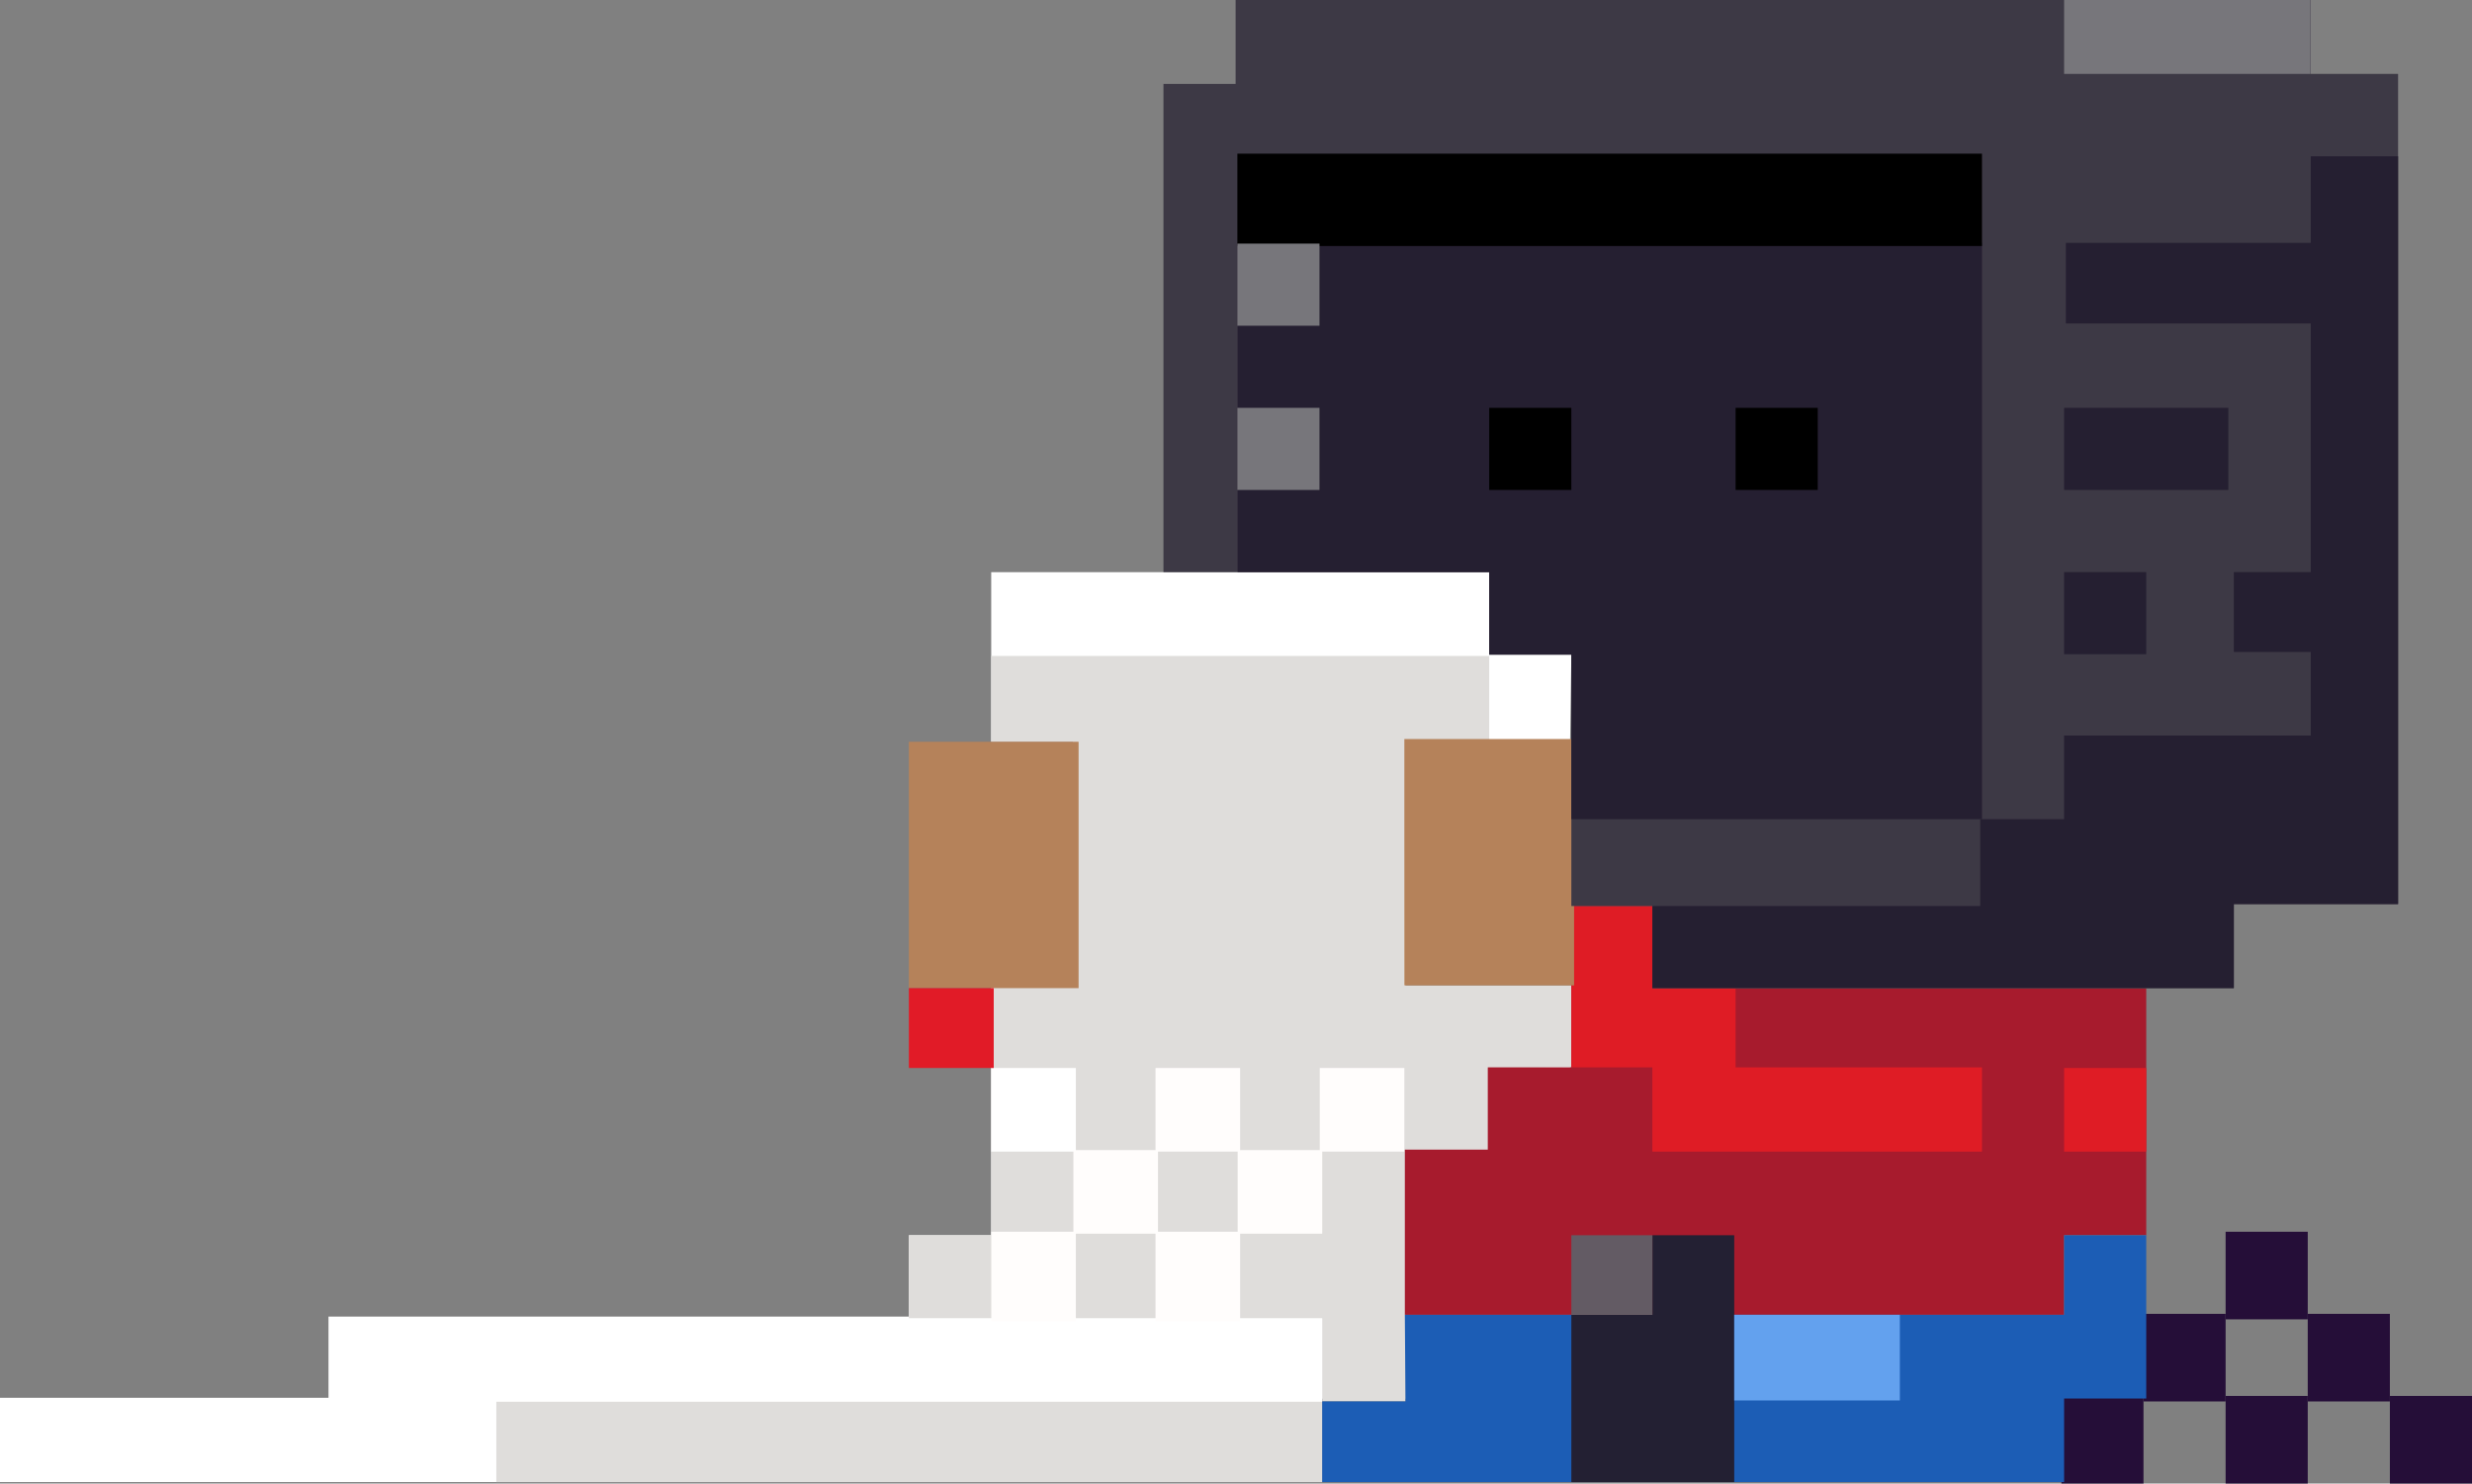 <svg xmlns="http://www.w3.org/2000/svg" viewBox="0 0 451.5 271"><rect x="0" y="0" width="451.5" height="271" fill="#808080" stroke="none"/><defs><style>.cls-1{fill:#250e38;}.cls-2{fill:#fff;}.cls-3{fill:#dfdddb;}.cls-4{fill:#fffdfc;}.cls-5{fill:#a71b2d;}.cls-6{fill:#df1c25;}.cls-7{fill:#b5825a;}.cls-8{fill:#77767b;}.cls-9{fill:#e11b27;}.cls-10{fill:#1c5db5;}.cls-11{fill:#232033;}.cls-12{fill:#635b64;}.cls-13{fill:#63a1ee;}.cls-14{fill:#3d3945;}.cls-15{fill:#251f31;}</style></defs><g id="Camada_2" data-name="Camada 2"><g id="Camada_1-2" data-name="Camada 1"><g id="Camada_2-2" data-name="Camada 2"><g id="fim"><rect class="cls-1" x="376.5" y="255" width="15" height="16"/><rect class="cls-1" x="391.5" y="240" width="15" height="16"/><rect class="cls-1" x="406.5" y="255" width="15" height="16"/><rect class="cls-1" x="421.5" y="240" width="15" height="16"/><rect class="cls-1" x="436.5" y="255" width="15" height="16"/><rect class="cls-1" x="406.5" y="225" width="15" height="16"/></g><g id="papel"><polyline class="cls-2" points="286.77 135.5 256.71 135.5 256.71 180.5 286.77 180.5 286.77 195.09 271.74 195.09 271.74 210.49 256.71 210.49 256.71 255.5 241.5 255.5 241.5 270.73 0 270.73 0 255.33 60 255.33 60 240.5 166 240.5 166 225.64 181.04 225.64 181.04 180.09 196 180.09 196 135.5 181.04 135.5 181.04 104.52 272 104.52 272 119.58 287 119.58"/><polygon class="cls-3" points="181.04 119.82 272 119.82 272 135.5 256.71 135.5 256.5 180 287 180 287 194.97 271.74 195.09 271.74 210.49 256.71 210.49 256.71 256 241.5 256 241.5 270.73 90.65 270.73 90.65 256.06 241.5 256.06 241.5 240.79 166 240.79 166 225.64 181.04 225.64 181.04 180.09 196 180.09 196 135.5 181.04 135.5 181.04 119.82"/><rect class="cls-2" x="181.05" y="195.09" width="15.45" height="15.27"/><rect class="cls-4" x="211.05" y="195.09" width="15.45" height="15.27"/><rect class="cls-4" x="196.05" y="210.09" width="15.45" height="15.27"/><rect class="cls-4" x="181.05" y="225" width="15.45" height="16.36"/><rect class="cls-4" x="211.05" y="225" width="15.45" height="16.36"/><rect class="cls-4" x="226.05" y="210.09" width="15.45" height="15.27"/><rect class="cls-4" x="241.05" y="195.09" width="15.45" height="15.27"/></g><g id="corpo_acima" data-name="corpo acima"><polyline class="cls-5" points="287 165.5 287 194.97 271.74 194.97 271.74 210 256.59 210 256.59 240.18 377 240.18 377 225.64 392 225.64 392 180.5 301.8 180.5 301.8 165.5 287 165.5"/><polyline class="cls-6" points="287 194.97 301.8 194.97 301.8 210.36 362 210.36 362 194.97 317 194.97 317 180.5 301.8 180.5 301.8 165.5 287 165.5"/><polyline class="cls-6" points="392 195.09 377 195.09 377 210.36 392 210.36 392 195.09"/><rect class="cls-7" x="256.5" y="135" width="31" height="45"/><rect class="cls-7" x="166" y="135.5" width="31" height="45"/><rect class="cls-8" x="422" y="14" width="15.5" height="15"/><polyline class="cls-9" points="166 180.5 166 195.09 181.5 195.09 181.5 180.5 166 180.5"/></g><g id="corpo_abaixo" data-name="corpo abaixo"><polyline class="cls-10" points="256.59 240.18 377 240.18 377 225.64 392 225.64 392 255.46 377 255.46 377 270.73 241.5 270.73 241.5 256 256.71 256 256.59 240.28"/><polygon class="cls-11" points="287 270.73 287 240.18 301.8 240.18 301.8 225.64 316.75 225.64 316.75 270.73 287 270.73"/><rect class="cls-12" x="287" y="225.64" width="14.8" height="14.55"/><rect class="cls-13" x="316.75" y="240.18" width="30.25" height="15.64"/></g><g id="cabeça"><polygon class="cls-14" points="212.5 104.5 212.5 15.33 225.68 15.33 225.68 0 422.05 0 422.05 13.5 438 13.5 438 165.15 408 165.15 408 180.5 301.8 180.5 301.8 165.5 287 165.5 287 119.58 272 119.58 272 104.5 212.5 104.5"/><polygon class="cls-15" points="226.04 104.5 226.04 44.36 362 44.36 362 149.64 287 149.64 287 119.58 272 119.58 272 104.5 226.04 104.5"/><polygon class="cls-15" points="301.8 165.5 361.68 165.5 361.68 149.64 377 149.64 377 134.36 422.05 134.36 422.05 119.09 408 119.09 408 104.5 422.05 104.5 422.05 59.09 377.32 59.09 377.32 44.36 422.05 44.36 422.05 28.55 438 28.55 438 165.15 408 165.15 408 180.5 301.8 180.5 301.8 165.5"/><rect class="cls-15" x="377" y="74.5" width="30" height="15"/><rect class="cls-15" x="377" y="104.5" width="15" height="15"/><rect x="226" y="28.07" width="136" height="16.87"/><rect class="cls-8" x="226" y="44.5" width="15" height="15"/><rect class="cls-8" x="226" y="74.5" width="15" height="15"/><rect x="272" y="74.5" width="15" height="15"/><rect x="317" y="74.5" width="15" height="15"/><rect class="cls-8" x="377" width="45" height="13.5"/></g></g></g></g></svg>